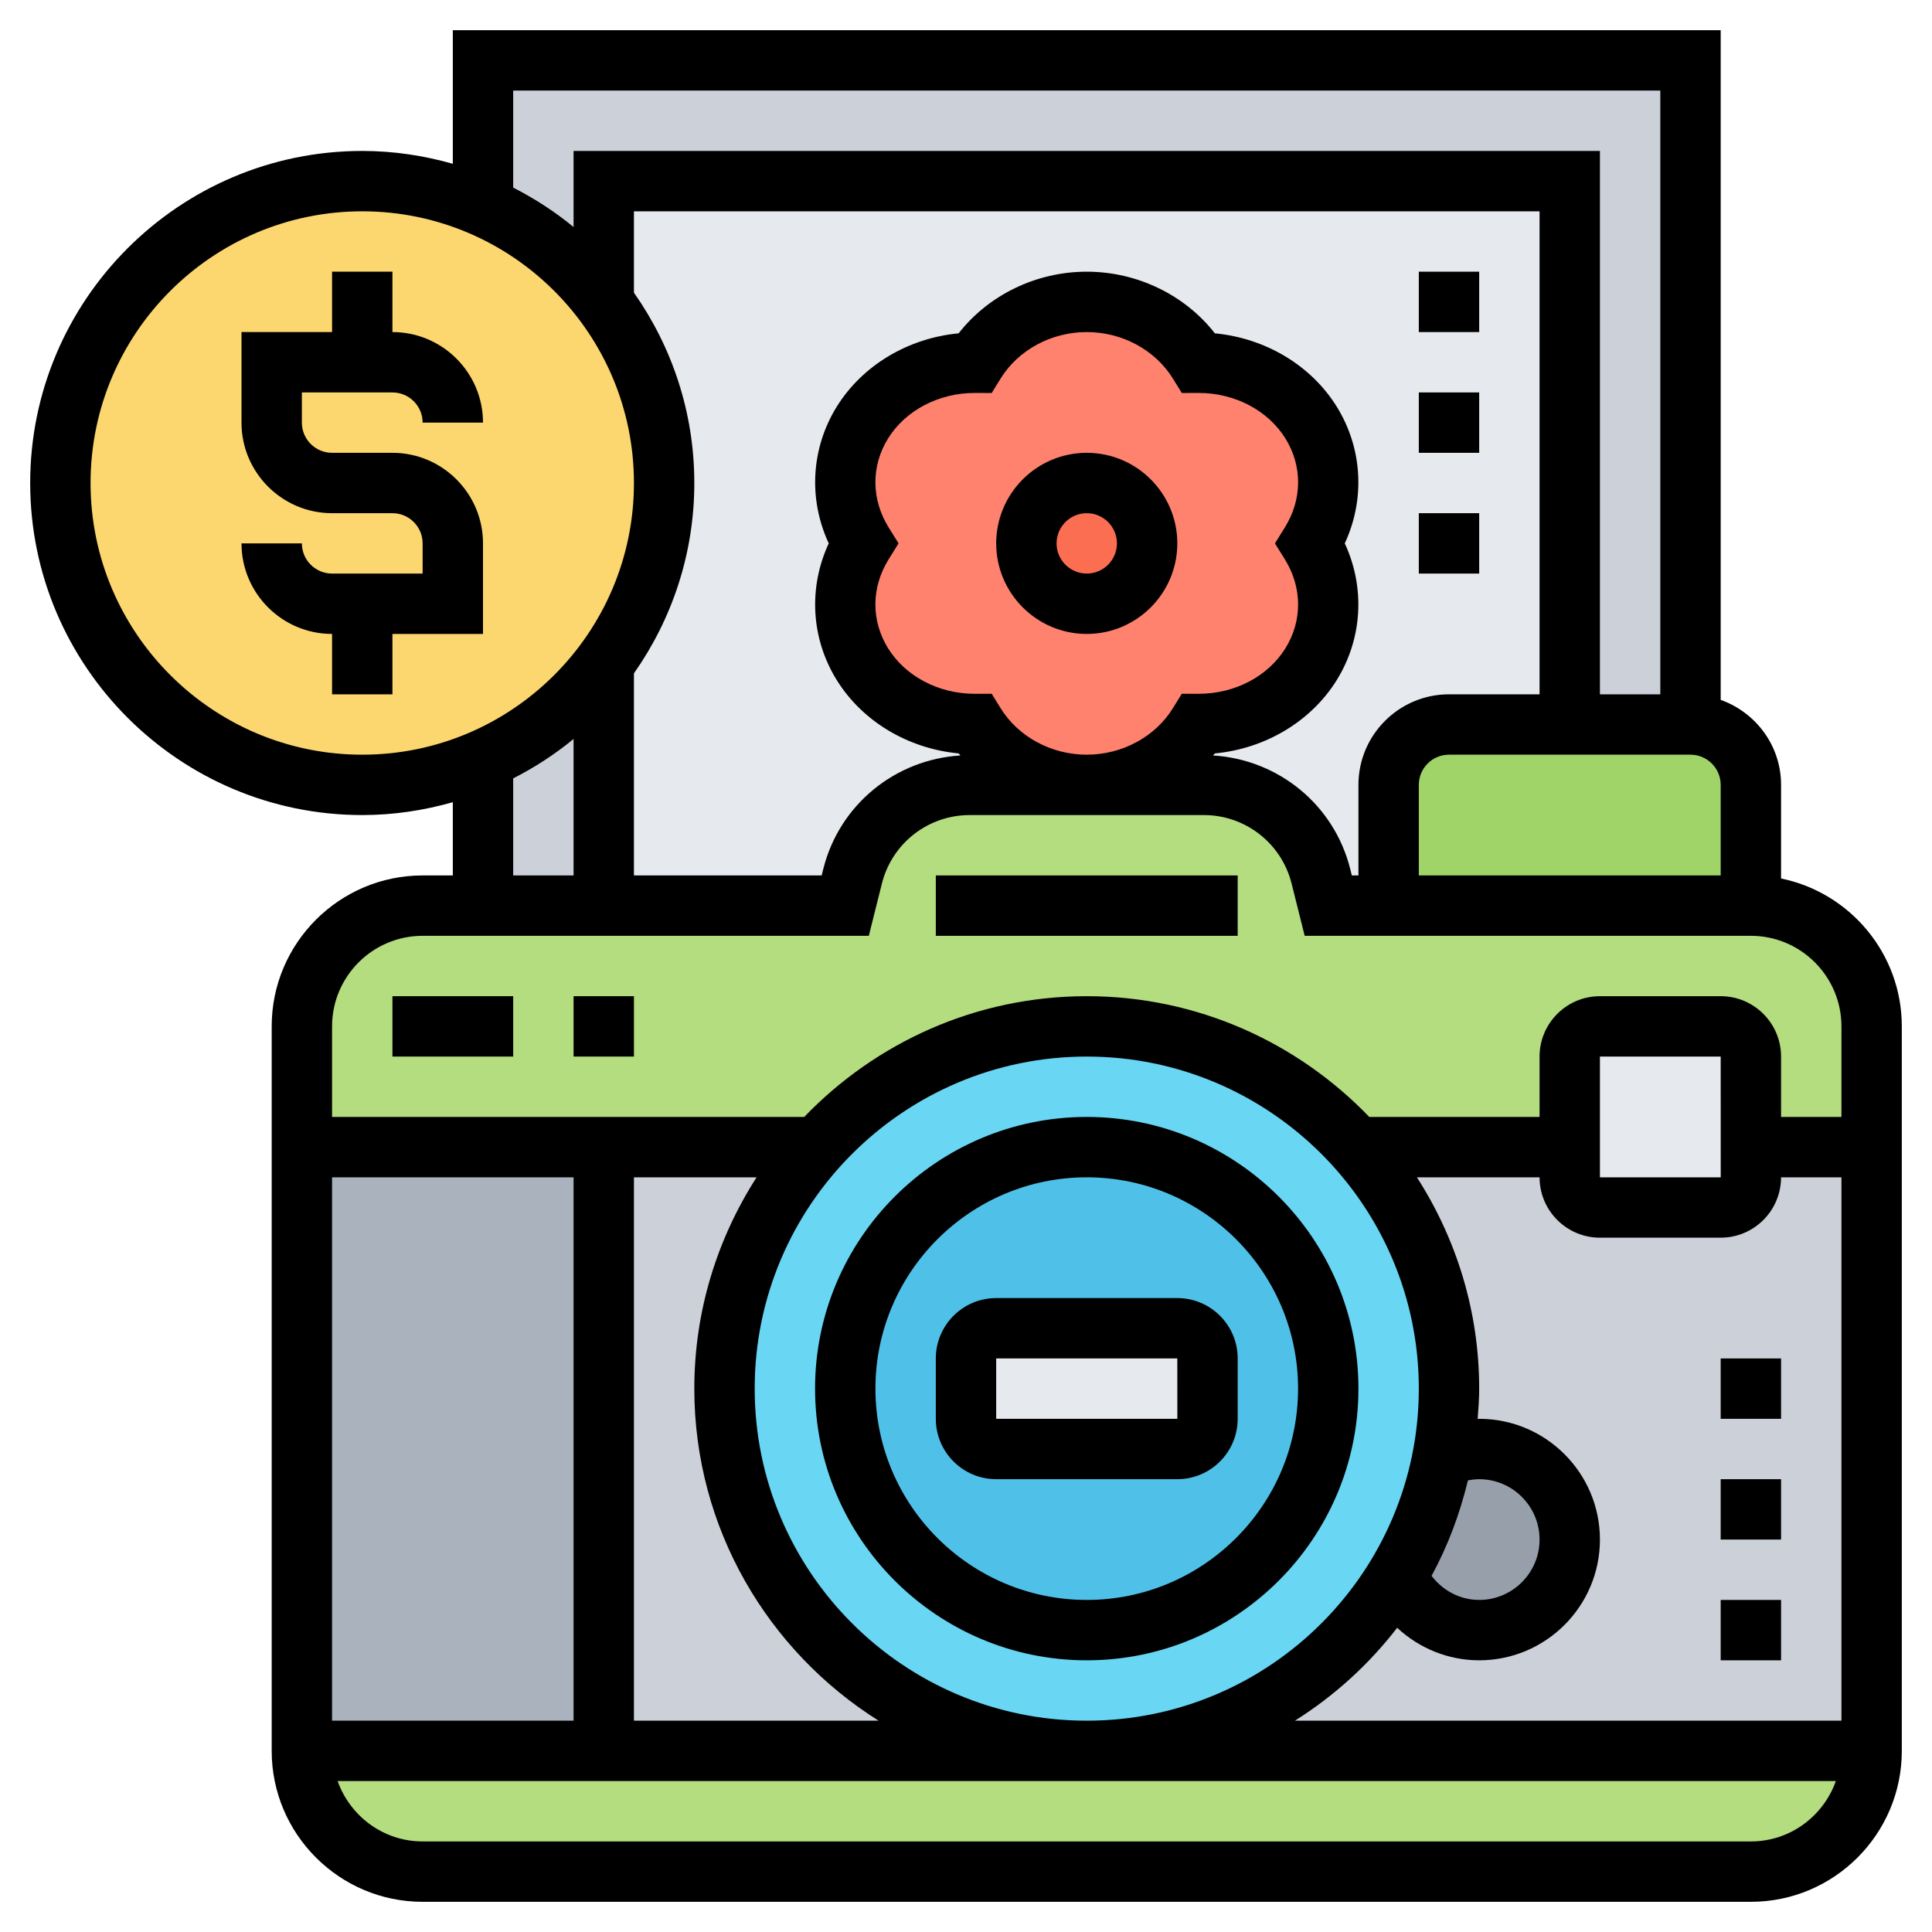 <svg id="Layer_5" enable-background="new 0 0 64 64" height="512" viewBox="0 0 64 64" width="512" xmlns="http://www.w3.org/2000/svg"><g><g><g><path d="m20 22v8h-4v-4.84c1.59-.69 2.97-1.79 4-3.16z" fill="#ccd1d9"/></g><g><path d="m56 2v22h-4v-18h-32v4c-1.03-1.37-2.41-2.47-4-3.16v-4.84z" fill="#ccd1d9"/></g><g><path d="m20 6v4c1.25 1.67 2 3.75 2 6s-.75 4.33-2 6v8h32v-24z" fill="#e6e9ed"/></g><g><path d="m16 6.84c1.59.69 2.97 1.79 4 3.16 1.25 1.67 2 3.75 2 6s-.75 4.33-2 6c-1.03 1.37-2.41 2.47-4 3.16-1.22.54-2.58.84-4 .84-5.52 0-10-4.48-10-10s4.48-10 10-10c1.42 0 2.78.3 4 .84z" fill="#fcd770"/></g><g><path d="m43.43 14c.8 1.28.73 2.8-.02 4 .75 1.2.82 2.72.02 4-.79 1.28-2.24 1.98-3.72 1.98-.75 1.2-2.12 2.02-3.71 2.02s-2.97-.82-3.71-2.02c-1.48 0-2.93-.7-3.72-1.98-.8-1.28-.73-2.8.02-4-.75-1.2-.82-2.72-.02-4 .79-1.28 2.24-1.98 3.72-1.98.74-1.2 2.12-2.02 3.71-2.02s2.96.82 3.71 2.02c1.48 0 2.93.7 3.72 1.98z" fill="#ff826e"/></g><g><circle cx="36" cy="18" fill="#fc6e51" r="2"/></g><g><path d="m58 26v4h-12v-4c0-1.1.9-2 2-2h4 4c1.1 0 2 .9 2 2z" fill="#a0d468"/></g><g><path d="m58 38v1c0 .55-.45 1-1 1h-4c-.55 0-1-.45-1-1v-1-3c0-.55.45-1 1-1h4c.55 0 1 .45 1 1z" fill="#e6e9ed"/></g><g><path d="m10 38h10v20h-10z" fill="#aab2bd"/></g><g><path d="m36 58h-16v-20h7.05c-1.9 2.12-3.05 4.92-3.05 8 0 6.63 5.37 12 12 12z" fill="#ccd1d9"/></g><g><path d="m62 58h-26c4.35 0 8.16-2.31 10.27-5.77.46 1.04 1.51 1.77 2.73 1.77 1.66 0 3-1.34 3-3s-1.34-3-3-3c-.44 0-.84.1-1.21.26.14-.73.21-1.49.21-2.26 0-3.07-1.15-5.86-3.03-7.98l.03-.02h7v1c0 .55.45 1 1 1h4c.55 0 1-.45 1-1v-1h4z" fill="#ccd1d9"/></g><g><path d="m36 58h26c0 2.21-1.79 4-4 4h-44c-2.21 0-4-1.79-4-4h10z" fill="#b4dd7f"/></g><g><path d="m28.24 29.03c.45-1.78 2.05-3.03 3.88-3.03h3.88 3.88c1.83 0 3.43 1.25 3.88 3.03l.24.97h2 12c2.21 0 4 1.79 4 4v4h-4v-3c0-.55-.45-1-1-1h-4c-.55 0-1 .45-1 1v3h-7l-.03.02c-2.2-2.47-5.4-4.02-8.97-4.02-3.56 0-6.75 1.54-8.95 4h-7.05-10v-4c0-2.21 1.79-4 4-4h2 4 8z" fill="#b4dd7f"/></g><g><path d="m49 48c1.66 0 3 1.34 3 3s-1.34 3-3 3c-1.22 0-2.27-.73-2.73-1.77.72-1.2 1.25-2.54 1.52-3.97.37-.16.77-.26 1.21-.26z" fill="#969faa"/></g><g><path d="m27.05 38c2.2-2.46 5.39-4 8.95-4 3.57 0 6.77 1.55 8.97 4.02 1.88 2.12 3.03 4.91 3.03 7.98 0 .77-.07 1.53-.21 2.26-.27 1.43-.8 2.77-1.52 3.97-2.11 3.46-5.92 5.77-10.27 5.77-6.63 0-12-5.37-12-12 0-3.08 1.15-5.88 3.05-8z" fill="#69d6f4"/></g><g><path d="m36 38c4.42 0 8 3.58 8 8s-3.58 8-8 8-8-3.58-8-8 3.58-8 8-8z" fill="#4fc1e9"/></g><g><path d="m40 45v2c0 .55-.45 1-1 1h-6c-.55 0-1-.45-1-1v-2c0-.55.45-1 1-1h6c.55 0 1 .45 1 1z" fill="#e6e9ed"/></g></g><g><path d="m13 13c.551 0 1 .448 1 1h2c0-1.654-1.346-3-3-3v-2h-2v2h-3v3c0 1.654 1.346 3 3 3h2c.551 0 1 .448 1 1v1h-3c-.551 0-1-.448-1-1h-2c0 1.654 1.346 3 3 3v2h2v-2h3v-3c0-1.654-1.346-3-3-3h-2c-.551 0-1-.448-1-1v-1z"/><path d="m39 43h-6c-1.103 0-2 .897-2 2v2c0 1.103.897 2 2 2h6c1.103 0 2-.897 2-2v-2c0-1.103-.897-2-2-2zm-6 4v-2h6l.001 2z"/><path d="m36 37c-4.962 0-9 4.037-9 9s4.038 9 9 9 9-4.037 9-9-4.038-9-9-9zm0 16c-3.86 0-7-3.141-7-7s3.14-7 7-7 7 3.141 7 7-3.14 7-7 7z"/><path d="m59 29.101v-3.101c0-1.302-.839-2.402-2-2.816v-22.184h-42v4.426c-.955-.271-1.959-.426-3-.426-6.065 0-11 4.935-11 11s4.935 11 11 11c1.041 0 2.045-.155 3-.426v2.426h-1c-2.757 0-5 2.243-5 5v24c0 2.757 2.243 5 5 5h44c2.757 0 5-2.243 5-5v-24c0-2.414-1.721-4.434-4-4.899zm-25.855-5.643-.293-.476-.559.001c-.001 0-.003 0-.005 0-1.194 0-2.293-.578-2.871-1.51-.565-.914-.558-2.015.021-2.946l.328-.527-.328-.527c-.578-.932-.586-2.032-.021-2.946.577-.932 1.677-1.51 2.871-1.51h.005l.559.001.293-.476c.588-.951 1.682-1.542 2.855-1.542s2.267.591 2.855 1.542l.293.476.559-.001h.005c1.194 0 2.293.578 2.871 1.51.565.914.558 2.015-.021 2.946l-.328.527.328.527c.578.932.586 2.032.021 2.946-.577.932-1.677 1.51-2.871 1.51-.002 0-.003 0-.005 0l-.559-.001-.293.476c-.588.951-1.682 1.542-2.855 1.542s-2.267-.591-2.855-1.542zm7.099 1.5c1.674-.158 3.189-1.06 4.039-2.432.854-1.381.942-3.067.264-4.526.678-1.459.591-3.146-.264-4.526-.85-1.372-2.364-2.273-4.039-2.432-.992-1.271-2.572-2.042-4.244-2.042s-3.252.771-4.244 2.042c-1.674.158-3.189 1.06-4.039 2.432-.854 1.381-.942 3.067-.264 4.526-.678 1.459-.591 3.146.264 4.526.85 1.372 2.364 2.273 4.039 2.432.019.024.041.044.06.068-2.166.133-4.012 1.633-4.544 3.761l-.053.213h-6.219v-6.695c1.256-1.787 2-3.959 2-6.305s-.744-4.517-2-6.305v-2.695h30v16h-3c-1.654 0-3 1.346-3 3v3h-.219l-.053-.212c-.532-2.129-2.378-3.629-4.544-3.762.019-.024.041-.044.06-.068zm6.756 1.042c0-.552.449-1 1-1h8c.551 0 1 .448 1 1v3h-10zm-30-23h38v20h-2v-18h-34v2.521c-.613-.507-1.286-.941-2-1.307zm-14 13c0-4.963 4.038-9 9-9s9 4.037 9 9-4.038 9-9 9-9-4.037-9-9zm14 9.786c.714-.366 1.387-.8 2-1.307v4.521h-2zm-3 5.214h14.781l.432-1.728c.334-1.337 1.531-2.272 2.91-2.272h7.754c1.379 0 2.576.935 2.91 2.273l.432 1.727h14.781c1.654 0 3 1.346 3 3v3h-2v-2c0-1.103-.897-2-2-2h-4c-1.103 0-2 .897-2 2v2h-5.641c-2.367-2.46-5.684-4-9.359-4s-6.992 1.54-9.359 4h-15.641v-3c0-1.654 1.346-3 3-3zm28.896 26c1.303-.82 2.449-1.862 3.387-3.077.727.676 1.689 1.077 2.717 1.077 2.206 0 4-1.794 4-4s-1.794-4-4-4c-.017 0-.034.005-.051.005.026-.332.051-.666.051-1.005 0-2.578-.764-4.977-2.063-7h4.063c0 1.103.897 2 2 2h4c1.103 0 2-.897 2-2h2v18zm-31.896 0v-18h8v18zm10-18h4.063c-1.299 2.023-2.063 4.422-2.063 7 0 4.633 2.444 8.697 6.104 11h-8.104zm4 7c0-6.065 4.935-11 11-11s11 4.935 11 11-4.935 11-11 11-11-4.935-11-11zm23.626 3.041c.124-.025.249-.041.374-.041 1.103 0 2 .897 2 2s-.897 2-2 2c-.63 0-1.205-.307-1.578-.798.536-.983.936-2.047 1.204-3.161zm4.374-10.041v-4h4l.001 4zm5 22h-44c-1.302 0-2.402-.839-2.816-2h49.631c-.413 1.161-1.513 2-2.815 2z"/><path d="m31 29h10v2h-10z"/><path d="m13 33h4v2h-4z"/><path d="m19 33h2v2h-2z"/><path d="m57 45h2v2h-2z"/><path d="m57 53h2v2h-2z"/><path d="m57 49h2v2h-2z"/><path d="m36 15c-1.654 0-3 1.346-3 3s1.346 3 3 3 3-1.346 3-3-1.346-3-3-3zm0 4c-.551 0-1-.448-1-1s.449-1 1-1 1 .448 1 1-.449 1-1 1z"/><path d="m47 13h2v2h-2z"/><path d="m47 17h2v2h-2z"/><path d="m47 9h2v2h-2z"/></g></g></svg>